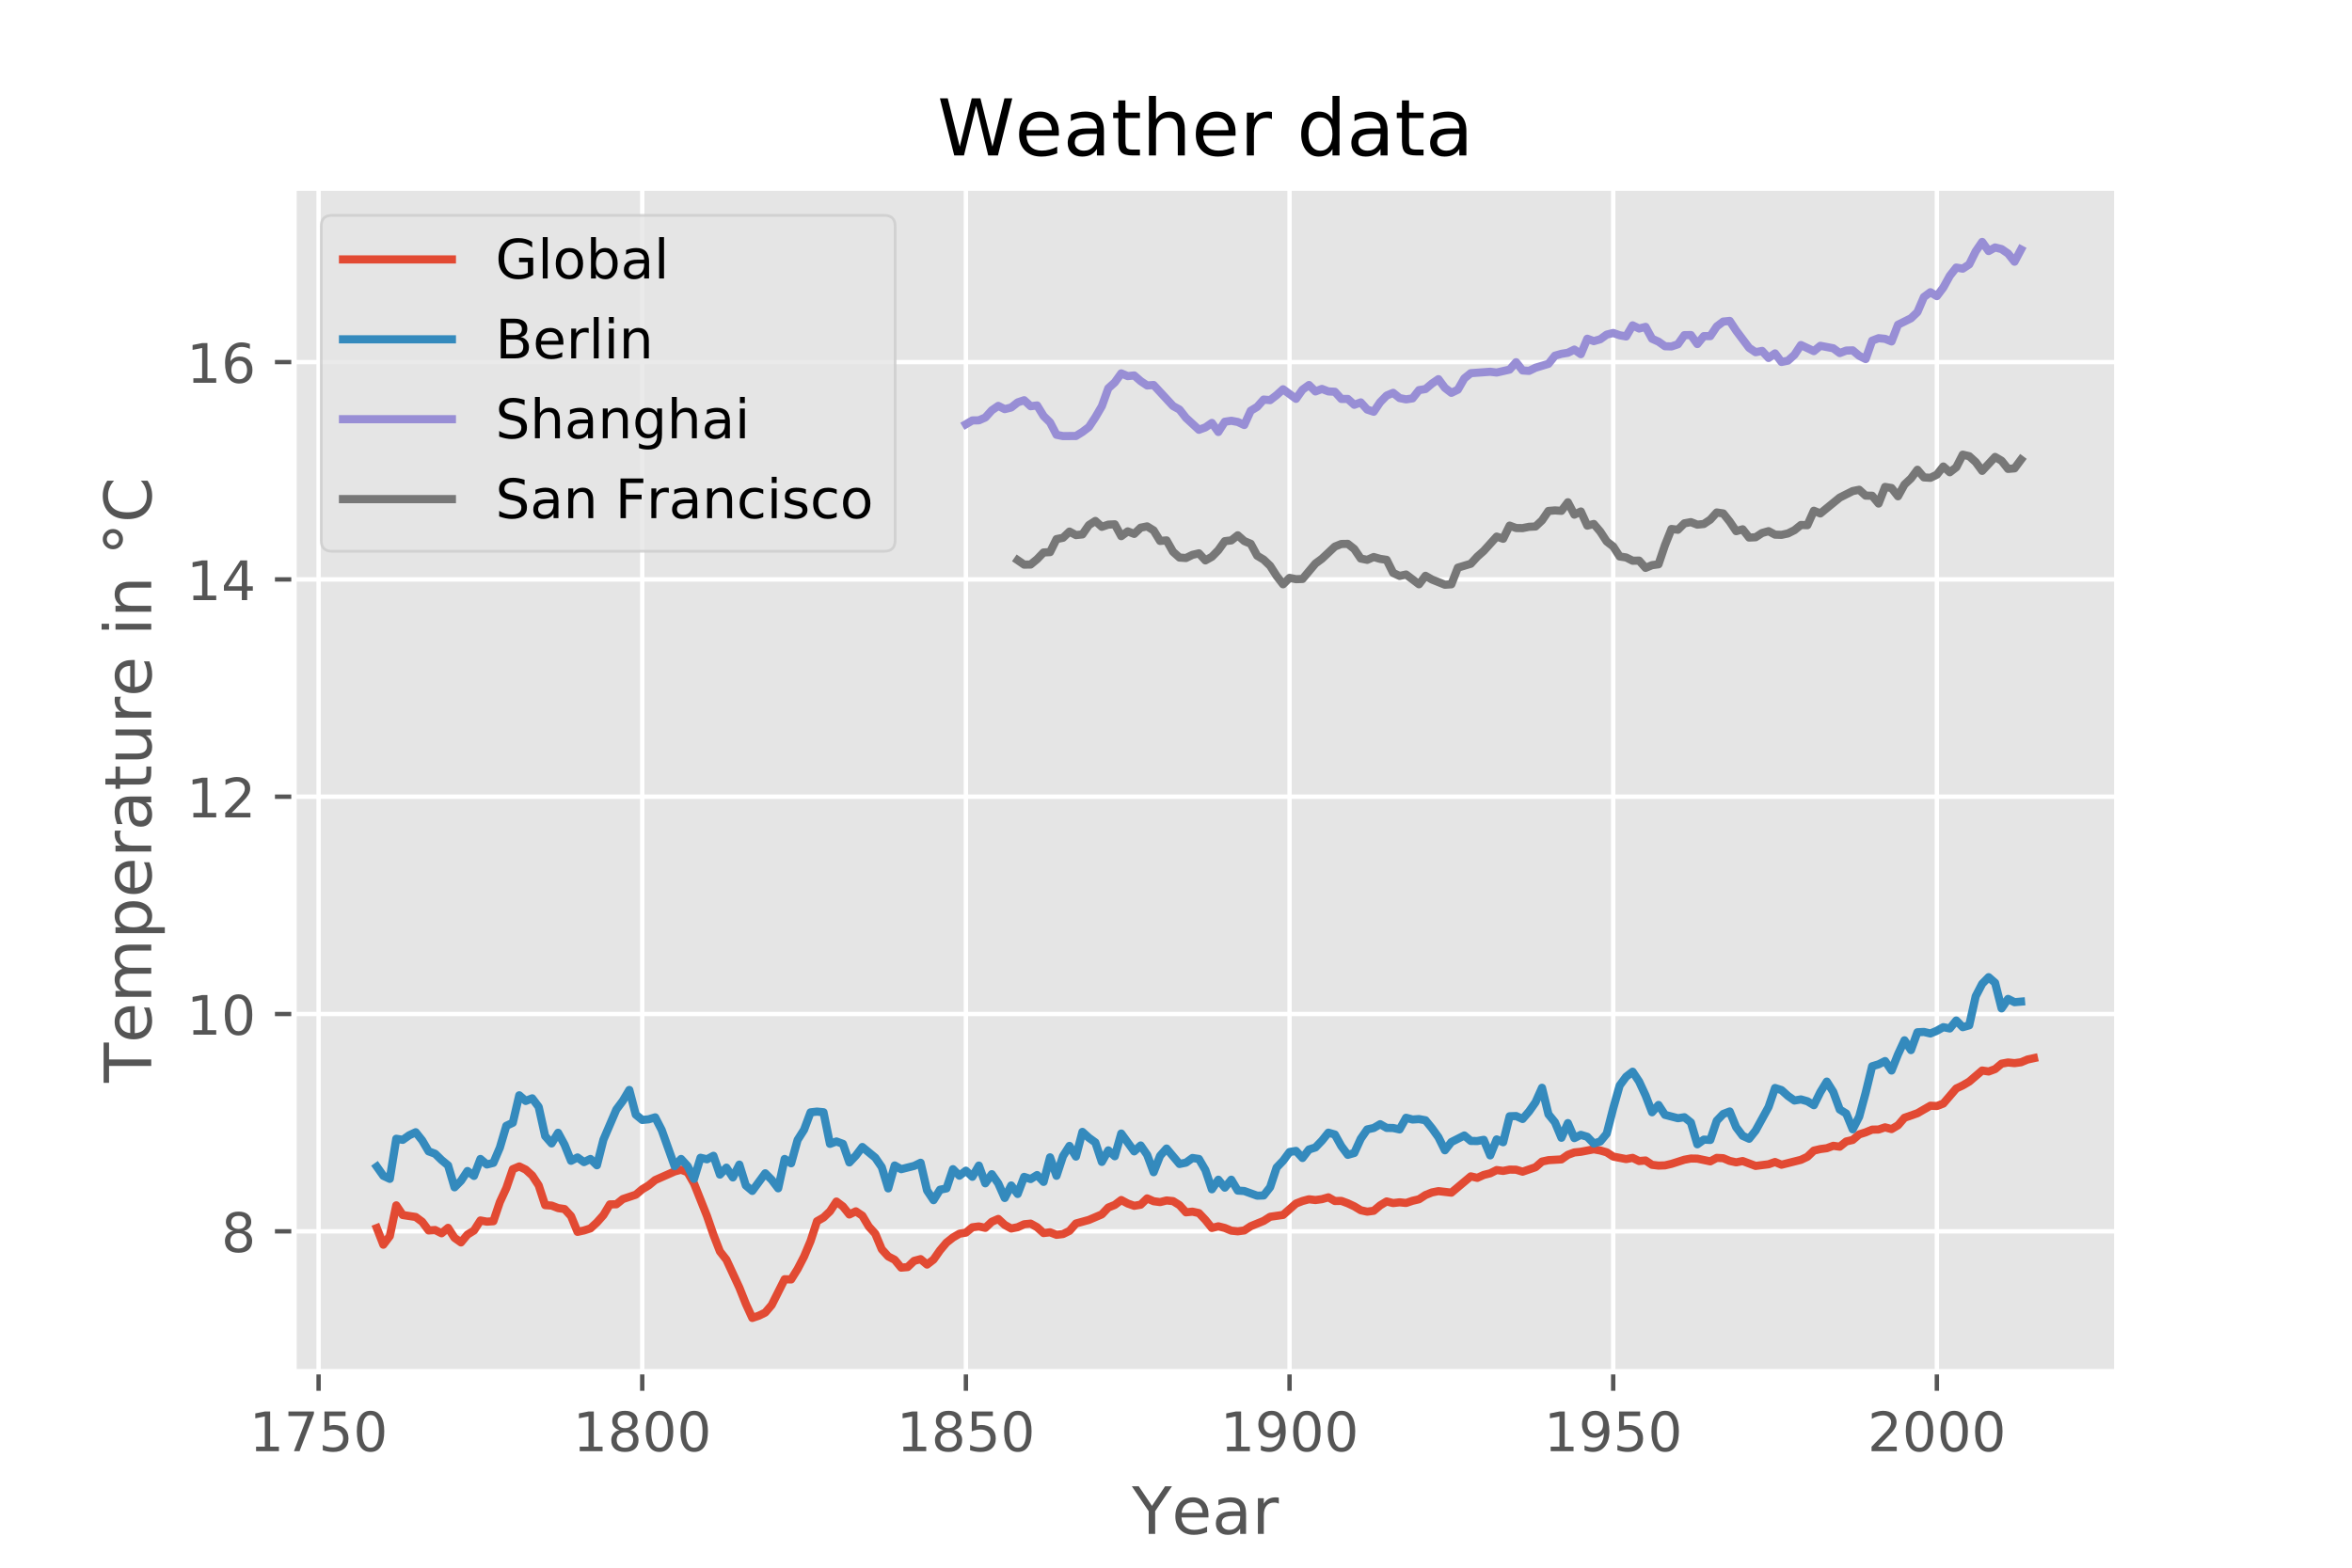 <?xml version="1.0" encoding="utf-8" standalone="no"?>
<!DOCTYPE svg PUBLIC "-//W3C//DTD SVG 1.1//EN"
  "http://www.w3.org/Graphics/SVG/1.1/DTD/svg11.dtd">
<!-- Created with matplotlib (http://matplotlib.org/) -->
<svg height="288pt" version="1.1" viewBox="0 0 432 288" width="432pt" xmlns="http://www.w3.org/2000/svg" xmlns:xlink="http://www.w3.org/1999/xlink">
 <defs>
  <style type="text/css">
*{stroke-linecap:butt;stroke-linejoin:round;}
  </style>
 </defs>
 <g id="figure_1">
  <g id="patch_1">
   <path d="M 0 288 
L 432 288 
L 432 0 
L 0 0 
z
" style="fill:#ffffff;"/>
  </g>
  <g id="axes_1">
   <g id="patch_2">
    <path d="M 54 252 
L 388.8 252 
L 388.8 34.56 
L 54 34.56 
z
" style="fill:#e5e5e5;"/>
   </g>
   <g id="matplotlib.axis_1">
    <g id="xtick_1">
     <g id="line2d_1">
      <path clip-path="url(#p5757c06866)" d="M 58.518 252 
L 58.518 34.56 
" style="fill:none;stroke:#ffffff;stroke-linecap:square;stroke-width:0.8;"/>
     </g>
     <g id="line2d_2">
      <defs>
       <path d="M 0 0 
L 0 3.5 
" id="ma40b3b756d" style="stroke:#555555;stroke-width:0.8;"/>
      </defs>
      <g>
       <use style="fill:#555555;stroke:#555555;stroke-width:0.8;" x="58.518" xlink:href="#ma40b3b756d" y="252"/>
      </g>
     </g>
     <g id="text_1">
      <!-- 1750 -->
      <defs>
       <path d="M 12.406 8.297 
L 28.516 8.297 
L 28.516 63.922 
L 10.984 60.406 
L 10.984 69.391 
L 28.422 72.906 
L 38.281 72.906 
L 38.281 8.297 
L 54.391 8.297 
L 54.391 0 
L 12.406 0 
z
" id="DejaVuSans-31"/>
       <path d="M 8.203 72.906 
L 55.078 72.906 
L 55.078 68.703 
L 28.609 0 
L 18.312 0 
L 43.219 64.594 
L 8.203 64.594 
z
" id="DejaVuSans-37"/>
       <path d="M 10.797 72.906 
L 49.516 72.906 
L 49.516 64.594 
L 19.828 64.594 
L 19.828 46.734 
Q 21.969 47.469 24.109 47.828 
Q 26.266 48.188 28.422 48.188 
Q 40.625 48.188 47.75 41.5 
Q 54.891 34.812 54.891 23.391 
Q 54.891 11.625 47.562 5.094 
Q 40.234 -1.422 26.906 -1.422 
Q 22.312 -1.422 17.547 -0.641 
Q 12.797 0.141 7.719 1.703 
L 7.719 11.625 
Q 12.109 9.234 16.797 8.062 
Q 21.484 6.891 26.703 6.891 
Q 35.156 6.891 40.078 11.328 
Q 45.016 15.766 45.016 23.391 
Q 45.016 31 40.078 35.438 
Q 35.156 39.891 26.703 39.891 
Q 22.75 39.891 18.812 39.016 
Q 14.891 38.141 10.797 36.281 
z
" id="DejaVuSans-35"/>
       <path d="M 31.781 66.406 
Q 24.172 66.406 20.328 58.906 
Q 16.5 51.422 16.5 36.375 
Q 16.5 21.391 20.328 13.891 
Q 24.172 6.391 31.781 6.391 
Q 39.453 6.391 43.281 13.891 
Q 47.125 21.391 47.125 36.375 
Q 47.125 51.422 43.281 58.906 
Q 39.453 66.406 31.781 66.406 
z
M 31.781 74.219 
Q 44.047 74.219 50.516 64.516 
Q 56.984 54.828 56.984 36.375 
Q 56.984 17.969 50.516 8.266 
Q 44.047 -1.422 31.781 -1.422 
Q 19.531 -1.422 13.062 8.266 
Q 6.594 17.969 6.594 36.375 
Q 6.594 54.828 13.062 64.516 
Q 19.531 74.219 31.781 74.219 
z
" id="DejaVuSans-30"/>
      </defs>
      <g style="fill:#555555;" transform="translate(45.793 266.598)scale(0.1 -0.1)">
       <use xlink:href="#DejaVuSans-31"/>
       <use x="63.623" xlink:href="#DejaVuSans-37"/>
       <use x="127.246" xlink:href="#DejaVuSans-35"/>
       <use x="190.869" xlink:href="#DejaVuSans-30"/>
      </g>
     </g>
    </g>
    <g id="xtick_2">
     <g id="line2d_3">
      <path clip-path="url(#p5757c06866)" d="M 117.964 252 
L 117.964 34.56 
" style="fill:none;stroke:#ffffff;stroke-linecap:square;stroke-width:0.8;"/>
     </g>
     <g id="line2d_4">
      <g>
       <use style="fill:#555555;stroke:#555555;stroke-width:0.8;" x="117.964" xlink:href="#ma40b3b756d" y="252"/>
      </g>
     </g>
     <g id="text_2">
      <!-- 1800 -->
      <defs>
       <path d="M 31.781 34.625 
Q 24.75 34.625 20.719 30.859 
Q 16.703 27.094 16.703 20.516 
Q 16.703 13.922 20.719 10.156 
Q 24.75 6.391 31.781 6.391 
Q 38.812 6.391 42.859 10.172 
Q 46.922 13.969 46.922 20.516 
Q 46.922 27.094 42.891 30.859 
Q 38.875 34.625 31.781 34.625 
z
M 21.922 38.812 
Q 15.578 40.375 12.031 44.719 
Q 8.5 49.078 8.5 55.328 
Q 8.5 64.062 14.719 69.141 
Q 20.953 74.219 31.781 74.219 
Q 42.672 74.219 48.875 69.141 
Q 55.078 64.062 55.078 55.328 
Q 55.078 49.078 51.531 44.719 
Q 48 40.375 41.703 38.812 
Q 48.828 37.156 52.797 32.312 
Q 56.781 27.484 56.781 20.516 
Q 56.781 9.906 50.312 4.234 
Q 43.844 -1.422 31.781 -1.422 
Q 19.734 -1.422 13.25 4.234 
Q 6.781 9.906 6.781 20.516 
Q 6.781 27.484 10.781 32.312 
Q 14.797 37.156 21.922 38.812 
z
M 18.312 54.391 
Q 18.312 48.734 21.844 45.562 
Q 25.391 42.391 31.781 42.391 
Q 38.141 42.391 41.719 45.562 
Q 45.312 48.734 45.312 54.391 
Q 45.312 60.062 41.719 63.234 
Q 38.141 66.406 31.781 66.406 
Q 25.391 66.406 21.844 63.234 
Q 18.312 60.062 18.312 54.391 
z
" id="DejaVuSans-38"/>
      </defs>
      <g style="fill:#555555;" transform="translate(105.239 266.598)scale(0.1 -0.1)">
       <use xlink:href="#DejaVuSans-31"/>
       <use x="63.623" xlink:href="#DejaVuSans-38"/>
       <use x="127.246" xlink:href="#DejaVuSans-30"/>
       <use x="190.869" xlink:href="#DejaVuSans-30"/>
      </g>
     </g>
    </g>
    <g id="xtick_3">
     <g id="line2d_5">
      <path clip-path="url(#p5757c06866)" d="M 177.41 252 
L 177.41 34.56 
" style="fill:none;stroke:#ffffff;stroke-linecap:square;stroke-width:0.8;"/>
     </g>
     <g id="line2d_6">
      <g>
       <use style="fill:#555555;stroke:#555555;stroke-width:0.8;" x="177.41" xlink:href="#ma40b3b756d" y="252"/>
      </g>
     </g>
     <g id="text_3">
      <!-- 1850 -->
      <g style="fill:#555555;" transform="translate(164.685 266.598)scale(0.1 -0.1)">
       <use xlink:href="#DejaVuSans-31"/>
       <use x="63.623" xlink:href="#DejaVuSans-38"/>
       <use x="127.246" xlink:href="#DejaVuSans-35"/>
       <use x="190.869" xlink:href="#DejaVuSans-30"/>
      </g>
     </g>
    </g>
    <g id="xtick_4">
     <g id="line2d_7">
      <path clip-path="url(#p5757c06866)" d="M 236.856 252 
L 236.856 34.56 
" style="fill:none;stroke:#ffffff;stroke-linecap:square;stroke-width:0.8;"/>
     </g>
     <g id="line2d_8">
      <g>
       <use style="fill:#555555;stroke:#555555;stroke-width:0.8;" x="236.856" xlink:href="#ma40b3b756d" y="252"/>
      </g>
     </g>
     <g id="text_4">
      <!-- 1900 -->
      <defs>
       <path d="M 10.984 1.516 
L 10.984 10.5 
Q 14.703 8.734 18.5 7.812 
Q 22.312 6.891 25.984 6.891 
Q 35.75 6.891 40.891 13.453 
Q 46.047 20.016 46.781 33.406 
Q 43.953 29.203 39.594 26.953 
Q 35.25 24.703 29.984 24.703 
Q 19.047 24.703 12.672 31.312 
Q 6.297 37.938 6.297 49.422 
Q 6.297 60.641 12.938 67.422 
Q 19.578 74.219 30.609 74.219 
Q 43.266 74.219 49.922 64.516 
Q 56.594 54.828 56.594 36.375 
Q 56.594 19.141 48.406 8.859 
Q 40.234 -1.422 26.422 -1.422 
Q 22.703 -1.422 18.891 -0.688 
Q 15.094 0.047 10.984 1.516 
z
M 30.609 32.422 
Q 37.25 32.422 41.125 36.953 
Q 45.016 41.5 45.016 49.422 
Q 45.016 57.281 41.125 61.844 
Q 37.25 66.406 30.609 66.406 
Q 23.969 66.406 20.094 61.844 
Q 16.219 57.281 16.219 49.422 
Q 16.219 41.5 20.094 36.953 
Q 23.969 32.422 30.609 32.422 
z
" id="DejaVuSans-39"/>
      </defs>
      <g style="fill:#555555;" transform="translate(224.131 266.598)scale(0.1 -0.1)">
       <use xlink:href="#DejaVuSans-31"/>
       <use x="63.623" xlink:href="#DejaVuSans-39"/>
       <use x="127.246" xlink:href="#DejaVuSans-30"/>
       <use x="190.869" xlink:href="#DejaVuSans-30"/>
      </g>
     </g>
    </g>
    <g id="xtick_5">
     <g id="line2d_9">
      <path clip-path="url(#p5757c06866)" d="M 296.302 252 
L 296.302 34.56 
" style="fill:none;stroke:#ffffff;stroke-linecap:square;stroke-width:0.8;"/>
     </g>
     <g id="line2d_10">
      <g>
       <use style="fill:#555555;stroke:#555555;stroke-width:0.8;" x="296.302" xlink:href="#ma40b3b756d" y="252"/>
      </g>
     </g>
     <g id="text_5">
      <!-- 1950 -->
      <g style="fill:#555555;" transform="translate(283.577 266.598)scale(0.1 -0.1)">
       <use xlink:href="#DejaVuSans-31"/>
       <use x="63.623" xlink:href="#DejaVuSans-39"/>
       <use x="127.246" xlink:href="#DejaVuSans-35"/>
       <use x="190.869" xlink:href="#DejaVuSans-30"/>
      </g>
     </g>
    </g>
    <g id="xtick_6">
     <g id="line2d_11">
      <path clip-path="url(#p5757c06866)" d="M 355.748 252 
L 355.748 34.56 
" style="fill:none;stroke:#ffffff;stroke-linecap:square;stroke-width:0.8;"/>
     </g>
     <g id="line2d_12">
      <g>
       <use style="fill:#555555;stroke:#555555;stroke-width:0.8;" x="355.748" xlink:href="#ma40b3b756d" y="252"/>
      </g>
     </g>
     <g id="text_6">
      <!-- 2000 -->
      <defs>
       <path d="M 19.188 8.297 
L 53.609 8.297 
L 53.609 0 
L 7.328 0 
L 7.328 8.297 
Q 12.938 14.109 22.625 23.891 
Q 32.328 33.688 34.812 36.531 
Q 39.547 41.844 41.422 45.531 
Q 43.312 49.219 43.312 52.781 
Q 43.312 58.594 39.234 62.25 
Q 35.156 65.922 28.609 65.922 
Q 23.969 65.922 18.812 64.312 
Q 13.672 62.703 7.812 59.422 
L 7.812 69.391 
Q 13.766 71.781 18.938 73 
Q 24.125 74.219 28.422 74.219 
Q 39.75 74.219 46.484 68.547 
Q 53.219 62.891 53.219 53.422 
Q 53.219 48.922 51.531 44.891 
Q 49.859 40.875 45.406 35.406 
Q 44.188 33.984 37.641 27.219 
Q 31.109 20.453 19.188 8.297 
z
" id="DejaVuSans-32"/>
      </defs>
      <g style="fill:#555555;" transform="translate(343.023 266.598)scale(0.1 -0.1)">
       <use xlink:href="#DejaVuSans-32"/>
       <use x="63.623" xlink:href="#DejaVuSans-30"/>
       <use x="127.246" xlink:href="#DejaVuSans-30"/>
       <use x="190.869" xlink:href="#DejaVuSans-30"/>
      </g>
     </g>
    </g>
    <g id="text_7">
     <!-- Year -->
     <defs>
      <path d="M -0.203 72.906 
L 10.406 72.906 
L 30.609 42.922 
L 50.688 72.906 
L 61.281 72.906 
L 35.5 34.719 
L 35.5 0 
L 25.594 0 
L 25.594 34.719 
z
" id="DejaVuSans-59"/>
      <path d="M 56.203 29.594 
L 56.203 25.203 
L 14.891 25.203 
Q 15.484 15.922 20.484 11.062 
Q 25.484 6.203 34.422 6.203 
Q 39.594 6.203 44.453 7.469 
Q 49.312 8.734 54.109 11.281 
L 54.109 2.781 
Q 49.266 0.734 44.188 -0.344 
Q 39.109 -1.422 33.891 -1.422 
Q 20.797 -1.422 13.156 6.188 
Q 5.516 13.812 5.516 26.812 
Q 5.516 40.234 12.766 48.109 
Q 20.016 56 32.328 56 
Q 43.359 56 49.781 48.891 
Q 56.203 41.797 56.203 29.594 
z
M 47.219 32.234 
Q 47.125 39.594 43.094 43.984 
Q 39.062 48.391 32.422 48.391 
Q 24.906 48.391 20.391 44.141 
Q 15.875 39.891 15.188 32.172 
z
" id="DejaVuSans-65"/>
      <path d="M 34.281 27.484 
Q 23.391 27.484 19.188 25 
Q 14.984 22.516 14.984 16.5 
Q 14.984 11.719 18.141 8.906 
Q 21.297 6.109 26.703 6.109 
Q 34.188 6.109 38.703 11.406 
Q 43.219 16.703 43.219 25.484 
L 43.219 27.484 
z
M 52.203 31.203 
L 52.203 0 
L 43.219 0 
L 43.219 8.297 
Q 40.141 3.328 35.547 0.953 
Q 30.953 -1.422 24.312 -1.422 
Q 15.922 -1.422 10.953 3.297 
Q 6 8.016 6 15.922 
Q 6 25.141 12.172 29.828 
Q 18.359 34.516 30.609 34.516 
L 43.219 34.516 
L 43.219 35.406 
Q 43.219 41.609 39.141 45 
Q 35.062 48.391 27.688 48.391 
Q 23 48.391 18.547 47.266 
Q 14.109 46.141 10.016 43.891 
L 10.016 52.203 
Q 14.938 54.109 19.578 55.047 
Q 24.219 56 28.609 56 
Q 40.484 56 46.344 49.844 
Q 52.203 43.703 52.203 31.203 
z
" id="DejaVuSans-61"/>
      <path d="M 41.109 46.297 
Q 39.594 47.172 37.812 47.578 
Q 36.031 48 33.891 48 
Q 26.266 48 22.188 43.047 
Q 18.109 38.094 18.109 28.812 
L 18.109 0 
L 9.078 0 
L 9.078 54.688 
L 18.109 54.688 
L 18.109 46.188 
Q 20.953 51.172 25.484 53.578 
Q 30.031 56 36.531 56 
Q 37.453 56 38.578 55.875 
Q 39.703 55.766 41.062 55.516 
z
" id="DejaVuSans-72"/>
     </defs>
     <g style="fill:#555555;" transform="translate(207.912 281.796)scale(0.12 -0.12)">
      <use xlink:href="#DejaVuSans-59"/>
      <use x="60.881" xlink:href="#DejaVuSans-65"/>
      <use x="122.404" xlink:href="#DejaVuSans-61"/>
      <use x="183.684" xlink:href="#DejaVuSans-72"/>
     </g>
    </g>
   </g>
   <g id="matplotlib.axis_2">
    <g id="ytick_1">
     <g id="line2d_13">
      <path clip-path="url(#p5757c06866)" d="M 54 226.208 
L 388.8 226.208 
" style="fill:none;stroke:#ffffff;stroke-linecap:square;stroke-width:0.8;"/>
     </g>
     <g id="line2d_14">
      <defs>
       <path d="M 0 0 
L -3.5 0 
" id="mcef9316b99" style="stroke:#555555;stroke-width:0.8;"/>
      </defs>
      <g>
       <use style="fill:#555555;stroke:#555555;stroke-width:0.8;" x="54" xlink:href="#mcef9316b99" y="226.208"/>
      </g>
     </g>
     <g id="text_8">
      <!-- 8 -->
      <g style="fill:#555555;" transform="translate(40.638 230.007)scale(0.1 -0.1)">
       <use xlink:href="#DejaVuSans-38"/>
      </g>
     </g>
    </g>
    <g id="ytick_2">
     <g id="line2d_15">
      <path clip-path="url(#p5757c06866)" d="M 54 186.286 
L 388.8 186.286 
" style="fill:none;stroke:#ffffff;stroke-linecap:square;stroke-width:0.8;"/>
     </g>
     <g id="line2d_16">
      <g>
       <use style="fill:#555555;stroke:#555555;stroke-width:0.8;" x="54" xlink:href="#mcef9316b99" y="186.286"/>
      </g>
     </g>
     <g id="text_9">
      <!-- 10 -->
      <g style="fill:#555555;" transform="translate(34.275 190.085)scale(0.1 -0.1)">
       <use xlink:href="#DejaVuSans-31"/>
       <use x="63.623" xlink:href="#DejaVuSans-30"/>
      </g>
     </g>
    </g>
    <g id="ytick_3">
     <g id="line2d_17">
      <path clip-path="url(#p5757c06866)" d="M 54 146.364 
L 388.8 146.364 
" style="fill:none;stroke:#ffffff;stroke-linecap:square;stroke-width:0.8;"/>
     </g>
     <g id="line2d_18">
      <g>
       <use style="fill:#555555;stroke:#555555;stroke-width:0.8;" x="54" xlink:href="#mcef9316b99" y="146.364"/>
      </g>
     </g>
     <g id="text_10">
      <!-- 12 -->
      <g style="fill:#555555;" transform="translate(34.275 150.163)scale(0.1 -0.1)">
       <use xlink:href="#DejaVuSans-31"/>
       <use x="63.623" xlink:href="#DejaVuSans-32"/>
      </g>
     </g>
    </g>
    <g id="ytick_4">
     <g id="line2d_19">
      <path clip-path="url(#p5757c06866)" d="M 54 106.442 
L 388.8 106.442 
" style="fill:none;stroke:#ffffff;stroke-linecap:square;stroke-width:0.8;"/>
     </g>
     <g id="line2d_20">
      <g>
       <use style="fill:#555555;stroke:#555555;stroke-width:0.8;" x="54" xlink:href="#mcef9316b99" y="106.442"/>
      </g>
     </g>
     <g id="text_11">
      <!-- 14 -->
      <defs>
       <path d="M 37.797 64.312 
L 12.891 25.391 
L 37.797 25.391 
z
M 35.203 72.906 
L 47.609 72.906 
L 47.609 25.391 
L 58.016 25.391 
L 58.016 17.188 
L 47.609 17.188 
L 47.609 0 
L 37.797 0 
L 37.797 17.188 
L 4.891 17.188 
L 4.891 26.703 
z
" id="DejaVuSans-34"/>
      </defs>
      <g style="fill:#555555;" transform="translate(34.275 110.241)scale(0.1 -0.1)">
       <use xlink:href="#DejaVuSans-31"/>
       <use x="63.623" xlink:href="#DejaVuSans-34"/>
      </g>
     </g>
    </g>
    <g id="ytick_5">
     <g id="line2d_21">
      <path clip-path="url(#p5757c06866)" d="M 54 66.52 
L 388.8 66.52 
" style="fill:none;stroke:#ffffff;stroke-linecap:square;stroke-width:0.8;"/>
     </g>
     <g id="line2d_22">
      <g>
       <use style="fill:#555555;stroke:#555555;stroke-width:0.8;" x="54" xlink:href="#mcef9316b99" y="66.52"/>
      </g>
     </g>
     <g id="text_12">
      <!-- 16 -->
      <defs>
       <path d="M 33.016 40.375 
Q 26.375 40.375 22.484 35.828 
Q 18.609 31.297 18.609 23.391 
Q 18.609 15.531 22.484 10.953 
Q 26.375 6.391 33.016 6.391 
Q 39.656 6.391 43.531 10.953 
Q 47.406 15.531 47.406 23.391 
Q 47.406 31.297 43.531 35.828 
Q 39.656 40.375 33.016 40.375 
z
M 52.594 71.297 
L 52.594 62.312 
Q 48.875 64.062 45.094 64.984 
Q 41.312 65.922 37.594 65.922 
Q 27.828 65.922 22.672 59.328 
Q 17.531 52.734 16.797 39.406 
Q 19.672 43.656 24.016 45.922 
Q 28.375 48.188 33.594 48.188 
Q 44.578 48.188 50.953 41.516 
Q 57.328 34.859 57.328 23.391 
Q 57.328 12.156 50.688 5.359 
Q 44.047 -1.422 33.016 -1.422 
Q 20.359 -1.422 13.672 8.266 
Q 6.984 17.969 6.984 36.375 
Q 6.984 53.656 15.188 63.938 
Q 23.391 74.219 37.203 74.219 
Q 40.922 74.219 44.703 73.484 
Q 48.484 72.75 52.594 71.297 
z
" id="DejaVuSans-36"/>
      </defs>
      <g style="fill:#555555;" transform="translate(34.275 70.32)scale(0.1 -0.1)">
       <use xlink:href="#DejaVuSans-31"/>
       <use x="63.623" xlink:href="#DejaVuSans-36"/>
      </g>
     </g>
    </g>
    <g id="text_13">
     <!-- Temperature in °C -->
     <defs>
      <path d="M -0.297 72.906 
L 61.375 72.906 
L 61.375 64.594 
L 35.5 64.594 
L 35.5 0 
L 25.594 0 
L 25.594 64.594 
L -0.297 64.594 
z
" id="DejaVuSans-54"/>
      <path d="M 52 44.188 
Q 55.375 50.25 60.062 53.125 
Q 64.75 56 71.094 56 
Q 79.641 56 84.281 50.016 
Q 88.922 44.047 88.922 33.016 
L 88.922 0 
L 79.891 0 
L 79.891 32.719 
Q 79.891 40.578 77.094 44.375 
Q 74.312 48.188 68.609 48.188 
Q 61.625 48.188 57.562 43.547 
Q 53.516 38.922 53.516 30.906 
L 53.516 0 
L 44.484 0 
L 44.484 32.719 
Q 44.484 40.625 41.703 44.406 
Q 38.922 48.188 33.109 48.188 
Q 26.219 48.188 22.156 43.531 
Q 18.109 38.875 18.109 30.906 
L 18.109 0 
L 9.078 0 
L 9.078 54.688 
L 18.109 54.688 
L 18.109 46.188 
Q 21.188 51.219 25.484 53.609 
Q 29.781 56 35.688 56 
Q 41.656 56 45.828 52.969 
Q 50 49.953 52 44.188 
z
" id="DejaVuSans-6d"/>
      <path d="M 18.109 8.203 
L 18.109 -20.797 
L 9.078 -20.797 
L 9.078 54.688 
L 18.109 54.688 
L 18.109 46.391 
Q 20.953 51.266 25.266 53.625 
Q 29.594 56 35.594 56 
Q 45.562 56 51.781 48.094 
Q 58.016 40.188 58.016 27.297 
Q 58.016 14.406 51.781 6.484 
Q 45.562 -1.422 35.594 -1.422 
Q 29.594 -1.422 25.266 0.953 
Q 20.953 3.328 18.109 8.203 
z
M 48.688 27.297 
Q 48.688 37.203 44.609 42.844 
Q 40.531 48.484 33.406 48.484 
Q 26.266 48.484 22.188 42.844 
Q 18.109 37.203 18.109 27.297 
Q 18.109 17.391 22.188 11.75 
Q 26.266 6.109 33.406 6.109 
Q 40.531 6.109 44.609 11.75 
Q 48.688 17.391 48.688 27.297 
z
" id="DejaVuSans-70"/>
      <path d="M 18.312 70.219 
L 18.312 54.688 
L 36.812 54.688 
L 36.812 47.703 
L 18.312 47.703 
L 18.312 18.016 
Q 18.312 11.328 20.141 9.422 
Q 21.969 7.516 27.594 7.516 
L 36.812 7.516 
L 36.812 0 
L 27.594 0 
Q 17.188 0 13.234 3.875 
Q 9.281 7.766 9.281 18.016 
L 9.281 47.703 
L 2.688 47.703 
L 2.688 54.688 
L 9.281 54.688 
L 9.281 70.219 
z
" id="DejaVuSans-74"/>
      <path d="M 8.5 21.578 
L 8.5 54.688 
L 17.484 54.688 
L 17.484 21.922 
Q 17.484 14.156 20.5 10.266 
Q 23.531 6.391 29.594 6.391 
Q 36.859 6.391 41.078 11.031 
Q 45.312 15.672 45.312 23.688 
L 45.312 54.688 
L 54.297 54.688 
L 54.297 0 
L 45.312 0 
L 45.312 8.406 
Q 42.047 3.422 37.719 1 
Q 33.406 -1.422 27.688 -1.422 
Q 18.266 -1.422 13.375 4.438 
Q 8.5 10.297 8.5 21.578 
z
M 31.109 56 
z
" id="DejaVuSans-75"/>
      <path id="DejaVuSans-20"/>
      <path d="M 9.422 54.688 
L 18.406 54.688 
L 18.406 0 
L 9.422 0 
z
M 9.422 75.984 
L 18.406 75.984 
L 18.406 64.594 
L 9.422 64.594 
z
" id="DejaVuSans-69"/>
      <path d="M 54.891 33.016 
L 54.891 0 
L 45.906 0 
L 45.906 32.719 
Q 45.906 40.484 42.875 44.328 
Q 39.844 48.188 33.797 48.188 
Q 26.516 48.188 22.312 43.547 
Q 18.109 38.922 18.109 30.906 
L 18.109 0 
L 9.078 0 
L 9.078 54.688 
L 18.109 54.688 
L 18.109 46.188 
Q 21.344 51.125 25.703 53.562 
Q 30.078 56 35.797 56 
Q 45.219 56 50.047 50.172 
Q 54.891 44.344 54.891 33.016 
z
" id="DejaVuSans-6e"/>
      <path d="M 25 67.922 
Q 21.094 67.922 18.406 65.203 
Q 15.719 62.5 15.719 58.594 
Q 15.719 54.734 18.406 52.078 
Q 21.094 49.422 25 49.422 
Q 28.906 49.422 31.594 52.078 
Q 34.281 54.734 34.281 58.594 
Q 34.281 62.453 31.562 65.188 
Q 28.859 67.922 25 67.922 
z
M 25 74.219 
Q 28.125 74.219 31 73.016 
Q 33.891 71.828 35.984 69.578 
Q 38.234 67.391 39.359 64.594 
Q 40.484 61.812 40.484 58.594 
Q 40.484 52.156 35.969 47.688 
Q 31.453 43.219 24.906 43.219 
Q 18.312 43.219 13.906 47.609 
Q 9.516 52 9.516 58.594 
Q 9.516 65.141 14 69.672 
Q 18.5 74.219 25 74.219 
z
" id="DejaVuSans-b0"/>
      <path d="M 64.406 67.281 
L 64.406 56.891 
Q 59.422 61.531 53.781 63.812 
Q 48.141 66.109 41.797 66.109 
Q 29.297 66.109 22.656 58.469 
Q 16.016 50.828 16.016 36.375 
Q 16.016 21.969 22.656 14.328 
Q 29.297 6.688 41.797 6.688 
Q 48.141 6.688 53.781 8.984 
Q 59.422 11.281 64.406 15.922 
L 64.406 5.609 
Q 59.234 2.094 53.438 0.328 
Q 47.656 -1.422 41.219 -1.422 
Q 24.656 -1.422 15.125 8.703 
Q 5.609 18.844 5.609 36.375 
Q 5.609 53.953 15.125 64.078 
Q 24.656 74.219 41.219 74.219 
Q 47.75 74.219 53.531 72.484 
Q 59.328 70.75 64.406 67.281 
z
" id="DejaVuSans-43"/>
     </defs>
     <g style="fill:#555555;" transform="translate(27.779 198.893)rotate(-90)scale(0.12 -0.12)">
      <use xlink:href="#DejaVuSans-54"/>
      <use x="60.818" xlink:href="#DejaVuSans-65"/>
      <use x="122.342" xlink:href="#DejaVuSans-6d"/>
      <use x="219.754" xlink:href="#DejaVuSans-70"/>
      <use x="283.23" xlink:href="#DejaVuSans-65"/>
      <use x="344.754" xlink:href="#DejaVuSans-72"/>
      <use x="385.867" xlink:href="#DejaVuSans-61"/>
      <use x="447.146" xlink:href="#DejaVuSans-74"/>
      <use x="486.355" xlink:href="#DejaVuSans-75"/>
      <use x="549.734" xlink:href="#DejaVuSans-72"/>
      <use x="590.816" xlink:href="#DejaVuSans-65"/>
      <use x="652.34" xlink:href="#DejaVuSans-20"/>
      <use x="684.127" xlink:href="#DejaVuSans-69"/>
      <use x="711.91" xlink:href="#DejaVuSans-6e"/>
      <use x="775.289" xlink:href="#DejaVuSans-20"/>
      <use x="807.076" xlink:href="#DejaVuSans-b0"/>
      <use x="857.076" xlink:href="#DejaVuSans-43"/>
     </g>
    </g>
   </g>
   <g id="line2d_23">
    <path clip-path="url(#p5757c06866)" d="M 69.218 225.609 
L 70.407 228.663 
L 71.596 227.086 
L 72.785 221.437 
L 73.974 223.213 
L 76.352 223.573 
L 77.541 224.451 
L 78.73 226.048 
L 79.918 225.968 
L 81.107 226.567 
L 82.296 225.569 
L 83.485 227.405 
L 84.674 228.244 
L 85.863 226.806 
L 87.052 226.068 
L 88.241 224.211 
L 89.43 224.431 
L 90.619 224.351 
L 91.808 220.838 
L 92.997 218.263 
L 94.186 214.79 
L 95.374 214.291 
L 96.563 214.87 
L 97.752 215.948 
L 98.941 217.764 
L 100.13 221.397 
L 101.319 221.477 
L 102.508 221.936 
L 103.697 222.116 
L 104.886 223.413 
L 106.075 226.307 
L 107.264 226.048 
L 108.453 225.669 
L 109.641 224.571 
L 110.83 223.233 
L 112.019 221.257 
L 113.208 221.237 
L 114.397 220.279 
L 116.775 219.481 
L 117.964 218.483 
L 119.153 217.764 
L 120.342 216.786 
L 123.909 215.209 
L 125.097 214.89 
L 126.286 215.349 
L 127.475 217.425 
L 129.853 223.393 
L 131.042 226.846 
L 132.231 229.9 
L 133.42 231.417 
L 135.798 236.547 
L 136.987 239.521 
L 138.176 242.116 
L 139.364 241.717 
L 140.553 241.138 
L 141.742 239.741 
L 144.12 235.01 
L 145.309 235.05 
L 146.498 233.134 
L 147.687 230.838 
L 148.876 228.004 
L 150.065 224.351 
L 151.254 223.672 
L 152.443 222.535 
L 153.632 220.738 
L 154.82 221.636 
L 156.009 223.114 
L 157.198 222.535 
L 158.387 223.333 
L 159.576 225.329 
L 160.765 226.647 
L 161.954 229.501 
L 163.143 230.818 
L 164.332 231.437 
L 165.521 232.874 
L 166.71 232.775 
L 167.899 231.637 
L 169.088 231.318 
L 170.276 232.316 
L 171.465 231.397 
L 172.654 229.701 
L 173.843 228.283 
L 175.032 227.345 
L 176.221 226.647 
L 177.41 226.447 
L 178.599 225.469 
L 179.788 225.309 
L 180.977 225.569 
L 182.166 224.451 
L 183.355 223.932 
L 184.543 225.03 
L 185.732 225.689 
L 186.921 225.449 
L 188.11 224.91 
L 189.299 224.79 
L 190.488 225.449 
L 191.677 226.527 
L 192.866 226.387 
L 194.055 226.846 
L 195.244 226.707 
L 196.433 226.128 
L 197.622 224.77 
L 199.999 224.112 
L 202.377 223.094 
L 203.566 221.836 
L 204.755 221.357 
L 205.944 220.459 
L 207.133 221.098 
L 208.322 221.517 
L 209.511 221.317 
L 210.7 220.159 
L 211.889 220.678 
L 213.078 220.838 
L 214.266 220.539 
L 215.455 220.658 
L 216.644 221.397 
L 217.833 222.714 
L 219.022 222.595 
L 220.211 222.854 
L 221.4 224.112 
L 222.589 225.589 
L 223.778 225.289 
L 224.967 225.589 
L 226.156 226.088 
L 227.345 226.208 
L 228.534 226.048 
L 229.722 225.269 
L 232.1 224.291 
L 233.289 223.533 
L 235.667 223.193 
L 238.045 221.098 
L 239.234 220.638 
L 240.423 220.319 
L 241.612 220.459 
L 242.801 220.299 
L 243.989 219.96 
L 245.178 220.638 
L 246.367 220.618 
L 247.556 221.058 
L 248.745 221.617 
L 249.934 222.335 
L 251.123 222.595 
L 252.312 222.435 
L 253.501 221.437 
L 254.69 220.718 
L 255.879 221.018 
L 257.068 220.878 
L 258.257 220.998 
L 259.445 220.599 
L 260.634 220.319 
L 261.823 219.541 
L 263.012 219.062 
L 264.201 218.822 
L 266.579 219.101 
L 270.146 216.107 
L 271.335 216.387 
L 272.524 215.848 
L 273.712 215.548 
L 274.901 214.95 
L 276.09 215.109 
L 277.279 214.87 
L 278.468 214.89 
L 279.657 215.249 
L 282.035 214.431 
L 283.224 213.393 
L 284.413 213.133 
L 286.791 212.993 
L 287.98 212.155 
L 289.168 211.716 
L 290.357 211.596 
L 292.735 211.137 
L 293.924 211.357 
L 295.113 211.696 
L 296.302 212.474 
L 298.68 212.934 
L 299.869 212.714 
L 301.058 213.293 
L 302.247 213.193 
L 303.436 213.991 
L 304.624 214.131 
L 305.813 214.091 
L 307.002 213.812 
L 309.38 213.053 
L 310.569 212.834 
L 311.758 212.854 
L 314.136 213.353 
L 315.325 212.714 
L 316.514 212.774 
L 317.703 213.273 
L 318.891 213.532 
L 320.08 213.293 
L 322.458 214.191 
L 324.836 213.892 
L 326.025 213.472 
L 327.214 213.972 
L 330.781 213.073 
L 331.97 212.514 
L 333.159 211.377 
L 334.347 211.097 
L 335.536 210.937 
L 336.725 210.498 
L 337.914 210.658 
L 339.103 209.7 
L 340.292 209.42 
L 341.481 208.402 
L 342.67 208.023 
L 343.859 207.524 
L 345.048 207.504 
L 346.237 207.105 
L 347.426 207.424 
L 348.614 206.726 
L 349.803 205.348 
L 352.181 204.51 
L 354.559 203.133 
L 355.748 203.193 
L 356.937 202.734 
L 359.315 199.959 
L 360.504 199.4 
L 361.693 198.701 
L 364.07 196.665 
L 365.259 196.845 
L 366.448 196.406 
L 367.637 195.408 
L 368.826 195.188 
L 370.015 195.308 
L 371.204 195.148 
L 372.393 194.649 
L 373.582 194.39 
L 373.582 194.39 
" style="fill:none;stroke:#e24a33;stroke-linecap:square;stroke-width:1.5;"/>
   </g>
   <g id="line2d_24">
    <path clip-path="url(#p5757c06866)" d="M 69.218 214.331 
L 70.407 216.008 
L 71.596 216.566 
L 72.785 209.201 
L 73.974 209.4 
L 75.163 208.562 
L 76.352 208.003 
L 77.541 209.5 
L 78.73 211.516 
L 79.918 211.955 
L 81.107 213.113 
L 82.296 214.091 
L 83.485 218.123 
L 84.674 216.926 
L 85.863 215.129 
L 87.052 216.027 
L 88.241 212.914 
L 89.43 213.932 
L 90.619 213.632 
L 91.808 210.838 
L 92.997 206.826 
L 94.186 206.267 
L 95.374 201.216 
L 96.563 202.254 
L 97.752 201.775 
L 98.941 203.352 
L 100.13 208.702 
L 101.319 210.059 
L 102.508 208.103 
L 103.697 210.299 
L 104.886 213.253 
L 106.075 212.634 
L 107.264 213.492 
L 108.453 212.914 
L 109.641 214.071 
L 110.83 209.38 
L 113.208 203.831 
L 114.397 202.234 
L 115.586 200.238 
L 116.775 204.77 
L 117.964 205.748 
L 119.153 205.628 
L 120.342 205.269 
L 121.531 207.584 
L 123.909 214.231 
L 125.097 212.914 
L 126.286 214.211 
L 127.475 216.566 
L 128.664 212.694 
L 129.853 212.973 
L 131.042 212.335 
L 132.231 215.788 
L 133.42 214.51 
L 134.609 216.307 
L 135.798 213.952 
L 136.987 217.784 
L 138.176 218.782 
L 140.553 215.548 
L 141.742 216.746 
L 142.931 218.303 
L 144.12 212.914 
L 145.309 213.712 
L 146.498 209.42 
L 147.687 207.544 
L 148.876 204.35 
L 150.065 204.211 
L 151.254 204.33 
L 152.443 210.139 
L 153.632 209.7 
L 154.82 210.139 
L 156.009 213.552 
L 157.198 212.295 
L 158.387 210.718 
L 160.765 212.674 
L 161.954 214.411 
L 163.143 218.323 
L 164.332 214.111 
L 165.521 214.79 
L 167.899 214.191 
L 169.088 213.612 
L 170.276 218.702 
L 171.465 220.479 
L 172.654 218.563 
L 173.843 218.323 
L 175.032 214.79 
L 176.221 215.988 
L 177.41 215.069 
L 178.599 216.187 
L 179.788 214.131 
L 180.977 217.385 
L 182.166 215.708 
L 183.355 217.405 
L 184.543 220.08 
L 185.732 217.784 
L 186.921 219.341 
L 188.11 216.207 
L 189.299 216.606 
L 190.488 215.868 
L 191.677 217.125 
L 192.866 212.614 
L 194.055 216.008 
L 195.244 212.395 
L 196.433 210.518 
L 197.622 212.474 
L 198.811 207.943 
L 199.999 209.021 
L 201.188 209.88 
L 202.377 213.453 
L 203.566 211.337 
L 204.755 212.415 
L 205.944 208.243 
L 208.322 211.516 
L 209.511 210.438 
L 210.7 212.155 
L 211.889 215.349 
L 213.078 212.335 
L 214.266 210.997 
L 216.644 213.832 
L 217.833 213.592 
L 219.022 212.734 
L 220.211 212.914 
L 221.4 214.95 
L 222.589 218.483 
L 223.778 216.726 
L 224.967 218.183 
L 226.156 216.726 
L 227.345 218.722 
L 228.534 218.802 
L 230.911 219.66 
L 232.1 219.62 
L 233.289 218.103 
L 234.478 214.49 
L 235.667 213.253 
L 236.856 211.636 
L 238.045 211.436 
L 239.234 212.734 
L 240.423 211.177 
L 241.612 210.798 
L 242.801 209.56 
L 243.989 208.083 
L 245.178 208.422 
L 246.367 210.558 
L 247.556 212.155 
L 248.745 211.816 
L 249.934 209.201 
L 251.123 207.484 
L 252.312 207.225 
L 253.501 206.526 
L 254.69 207.205 
L 255.879 207.225 
L 257.068 207.484 
L 258.257 205.348 
L 259.445 205.668 
L 260.634 205.588 
L 261.823 205.807 
L 263.012 207.265 
L 264.201 208.921 
L 265.39 211.317 
L 266.579 209.8 
L 268.957 208.602 
L 270.146 209.6 
L 271.335 209.62 
L 272.524 209.4 
L 273.712 212.255 
L 274.901 209.321 
L 276.09 209.84 
L 277.279 205.069 
L 278.468 205.029 
L 279.657 205.568 
L 280.846 204.191 
L 282.035 202.494 
L 283.224 199.839 
L 284.413 204.71 
L 285.602 206.167 
L 286.791 209.021 
L 287.98 206.326 
L 289.168 209.081 
L 290.357 208.482 
L 291.546 208.842 
L 292.735 210.079 
L 293.924 209.7 
L 295.113 208.263 
L 296.302 203.612 
L 297.491 199.42 
L 298.68 197.803 
L 299.869 196.885 
L 301.058 198.681 
L 302.247 201.236 
L 303.436 204.33 
L 304.624 202.993 
L 305.813 204.809 
L 308.191 205.428 
L 309.38 205.249 
L 310.569 206.207 
L 311.758 210.219 
L 312.947 209.361 
L 314.136 209.42 
L 315.325 205.887 
L 316.514 204.65 
L 317.703 204.191 
L 318.891 207.085 
L 320.08 208.662 
L 321.269 209.201 
L 322.458 207.704 
L 324.836 203.372 
L 326.025 199.879 
L 327.214 200.258 
L 328.403 201.336 
L 329.592 202.175 
L 330.781 201.975 
L 331.97 202.314 
L 333.159 203.033 
L 334.347 200.638 
L 335.536 198.701 
L 336.725 200.598 
L 337.914 203.831 
L 339.103 204.57 
L 340.292 207.464 
L 341.481 205.149 
L 342.67 200.777 
L 343.859 195.887 
L 345.048 195.528 
L 346.237 194.929 
L 347.426 196.665 
L 348.614 193.691 
L 349.803 191.116 
L 350.992 192.913 
L 352.181 189.639 
L 353.37 189.579 
L 354.559 189.859 
L 355.748 189.36 
L 356.937 188.701 
L 358.126 188.941 
L 359.315 187.483 
L 360.504 188.701 
L 361.693 188.362 
L 362.882 183.032 
L 364.07 180.737 
L 365.259 179.519 
L 366.448 180.557 
L 367.637 185.248 
L 368.826 183.511 
L 370.015 184.11 
L 371.204 184.01 
L 371.204 184.01 
" style="fill:none;stroke:#348abd;stroke-linecap:square;stroke-width:1.5;"/>
   </g>
   <g id="line2d_25">
    <path clip-path="url(#p5757c06866)" d="M 177.41 77.938 
L 178.599 77.239 
L 179.788 77.219 
L 180.977 76.7 
L 182.166 75.383 
L 183.355 74.565 
L 184.543 75.163 
L 185.732 74.864 
L 186.921 73.926 
L 188.11 73.527 
L 189.299 74.625 
L 190.488 74.485 
L 191.677 76.421 
L 192.866 77.599 
L 194.055 79.874 
L 195.244 80.114 
L 197.622 80.094 
L 198.811 79.355 
L 199.999 78.457 
L 201.188 76.661 
L 202.377 74.625 
L 203.566 71.331 
L 204.755 70.253 
L 205.944 68.596 
L 207.133 69.095 
L 208.322 68.976 
L 209.511 70.014 
L 210.7 70.812 
L 211.889 70.732 
L 215.455 74.585 
L 216.644 75.243 
L 217.833 76.76 
L 220.211 78.956 
L 221.4 78.517 
L 222.589 77.698 
L 223.778 79.355 
L 224.967 77.479 
L 226.156 77.299 
L 227.345 77.519 
L 228.534 78.078 
L 229.722 75.463 
L 230.911 74.744 
L 232.1 73.407 
L 233.289 73.507 
L 234.478 72.588 
L 235.667 71.511 
L 238.045 73.267 
L 239.234 71.59 
L 240.423 70.732 
L 241.612 71.91 
L 242.801 71.451 
L 243.989 71.91 
L 245.178 71.97 
L 246.367 73.287 
L 247.556 73.287 
L 248.745 74.365 
L 249.934 73.926 
L 251.123 75.243 
L 252.312 75.643 
L 253.501 73.886 
L 254.69 72.668 
L 255.879 72.169 
L 257.068 73.127 
L 258.257 73.367 
L 259.445 73.187 
L 260.634 71.67 
L 261.823 71.471 
L 263.012 70.473 
L 264.201 69.654 
L 265.39 71.251 
L 266.579 72.169 
L 267.768 71.59 
L 268.957 69.515 
L 270.146 68.556 
L 273.712 68.297 
L 274.901 68.437 
L 277.279 67.898 
L 278.468 66.54 
L 279.657 68.057 
L 280.846 68.137 
L 282.035 67.558 
L 284.413 66.84 
L 285.602 65.343 
L 286.791 65.003 
L 287.98 64.804 
L 289.168 64.225 
L 290.357 65.063 
L 291.546 62.229 
L 292.735 62.668 
L 293.924 62.329 
L 295.113 61.47 
L 296.302 61.171 
L 297.491 61.59 
L 298.68 61.81 
L 299.869 59.774 
L 301.058 60.352 
L 302.247 60.053 
L 303.436 62.229 
L 304.624 62.768 
L 305.813 63.606 
L 307.002 63.646 
L 308.191 63.247 
L 309.38 61.57 
L 310.569 61.55 
L 311.758 63.207 
L 312.947 61.75 
L 314.136 61.75 
L 315.325 59.973 
L 316.514 59.075 
L 317.703 58.955 
L 318.891 60.752 
L 321.269 63.906 
L 322.458 64.704 
L 323.647 64.464 
L 324.836 65.762 
L 326.025 64.924 
L 327.214 66.5 
L 328.403 66.261 
L 329.592 65.183 
L 330.781 63.387 
L 333.159 64.504 
L 334.347 63.526 
L 336.725 63.985 
L 337.914 64.864 
L 339.103 64.405 
L 340.292 64.365 
L 341.481 65.363 
L 342.67 65.961 
L 343.859 62.588 
L 345.048 62.129 
L 346.237 62.249 
L 347.426 62.728 
L 348.614 59.654 
L 350.992 58.476 
L 352.181 57.338 
L 353.37 54.564 
L 354.559 53.686 
L 355.748 54.404 
L 356.937 52.827 
L 358.126 50.671 
L 359.315 49.154 
L 360.504 49.354 
L 361.693 48.576 
L 362.882 46.18 
L 364.07 44.444 
L 365.259 46.12 
L 366.448 45.462 
L 367.637 45.761 
L 368.826 46.579 
L 370.015 48.077 
L 371.204 45.841 
L 371.204 45.841 
" style="fill:none;stroke:#988ed5;stroke-linecap:square;stroke-width:1.5;"/>
   </g>
   <g id="line2d_26">
    <path clip-path="url(#p5757c06866)" d="M 186.921 102.909 
L 188.11 103.727 
L 189.299 103.708 
L 190.488 102.729 
L 191.677 101.492 
L 192.866 101.432 
L 194.055 99.037 
L 195.244 98.797 
L 196.433 97.659 
L 197.622 98.298 
L 198.811 98.178 
L 199.999 96.462 
L 201.188 95.703 
L 202.377 96.781 
L 203.566 96.382 
L 204.755 96.322 
L 205.944 98.498 
L 207.133 97.619 
L 208.322 98.079 
L 209.511 96.941 
L 210.7 96.701 
L 211.889 97.44 
L 213.078 99.376 
L 214.266 99.276 
L 215.455 101.372 
L 216.644 102.43 
L 217.833 102.51 
L 219.022 101.931 
L 220.211 101.652 
L 221.4 102.949 
L 222.589 102.29 
L 223.778 101.073 
L 224.967 99.416 
L 226.156 99.276 
L 227.345 98.338 
L 228.534 99.396 
L 229.722 99.895 
L 230.911 102.091 
L 232.1 102.809 
L 233.289 103.947 
L 234.478 105.803 
L 235.667 107.34 
L 236.856 106.163 
L 238.045 106.402 
L 239.234 106.362 
L 241.612 103.528 
L 242.801 102.65 
L 245.178 100.414 
L 246.367 99.935 
L 247.556 99.915 
L 248.745 100.853 
L 249.934 102.61 
L 251.123 102.849 
L 252.312 102.33 
L 253.501 102.67 
L 254.69 102.849 
L 255.879 105.245 
L 257.068 105.803 
L 258.257 105.544 
L 260.634 107.34 
L 261.823 105.783 
L 263.012 106.462 
L 265.39 107.42 
L 266.579 107.34 
L 267.768 104.286 
L 270.146 103.568 
L 271.335 102.27 
L 272.524 101.212 
L 274.901 98.578 
L 276.09 98.977 
L 277.279 96.562 
L 278.468 97.001 
L 279.657 97.021 
L 280.846 96.781 
L 282.035 96.721 
L 283.224 95.603 
L 284.413 93.867 
L 285.602 93.767 
L 286.791 93.847 
L 287.98 92.27 
L 289.168 94.545 
L 290.357 93.967 
L 291.546 96.562 
L 292.735 96.262 
L 293.924 97.659 
L 295.113 99.476 
L 296.302 100.394 
L 297.491 102.23 
L 298.68 102.41 
L 299.869 103.009 
L 301.058 102.989 
L 302.247 104.326 
L 303.436 103.827 
L 304.624 103.668 
L 305.813 100.154 
L 307.002 97.18 
L 308.191 97.32 
L 309.38 96.142 
L 310.569 95.923 
L 311.758 96.382 
L 312.947 96.262 
L 314.136 95.464 
L 315.325 94.146 
L 316.514 94.326 
L 317.703 95.823 
L 318.891 97.58 
L 320.08 97.24 
L 321.269 98.757 
L 322.458 98.697 
L 323.647 97.919 
L 324.836 97.58 
L 326.025 98.218 
L 327.214 98.258 
L 328.403 97.999 
L 329.592 97.4 
L 330.781 96.442 
L 331.97 96.482 
L 333.159 93.827 
L 334.347 94.326 
L 337.914 91.412 
L 340.292 90.214 
L 341.481 89.974 
L 342.67 91.052 
L 343.859 91.072 
L 345.048 92.509 
L 346.237 89.455 
L 347.426 89.655 
L 348.614 91.172 
L 349.803 89.016 
L 350.992 87.899 
L 352.181 86.302 
L 353.37 87.699 
L 354.559 87.779 
L 355.748 87.2 
L 356.937 85.703 
L 358.126 86.761 
L 359.315 85.843 
L 360.504 83.527 
L 361.693 83.807 
L 362.882 84.884 
L 364.07 86.501 
L 366.448 83.946 
L 367.637 84.645 
L 368.826 86.142 
L 370.015 86.042 
L 371.204 84.445 
L 371.204 84.445 
" style="fill:none;stroke:#777777;stroke-linecap:square;stroke-width:1.5;"/>
   </g>
   <g id="patch_3">
    <path d="M 54 252 
L 54 34.56 
" style="fill:none;stroke:#ffffff;stroke-linecap:square;stroke-linejoin:miter;"/>
   </g>
   <g id="patch_4">
    <path d="M 388.8 252 
L 388.8 34.56 
" style="fill:none;stroke:#ffffff;stroke-linecap:square;stroke-linejoin:miter;"/>
   </g>
   <g id="patch_5">
    <path d="M 54 252 
L 388.8 252 
" style="fill:none;stroke:#ffffff;stroke-linecap:square;stroke-linejoin:miter;"/>
   </g>
   <g id="patch_6">
    <path d="M 54 34.56 
L 388.8 34.56 
" style="fill:none;stroke:#ffffff;stroke-linecap:square;stroke-linejoin:miter;"/>
   </g>
   <g id="text_14">
    <!-- Weather data -->
    <defs>
     <path d="M 3.328 72.906 
L 13.281 72.906 
L 28.609 11.281 
L 43.891 72.906 
L 54.984 72.906 
L 70.312 11.281 
L 85.594 72.906 
L 95.609 72.906 
L 77.297 0 
L 64.891 0 
L 49.516 63.281 
L 33.984 0 
L 21.578 0 
z
" id="DejaVuSans-57"/>
     <path d="M 54.891 33.016 
L 54.891 0 
L 45.906 0 
L 45.906 32.719 
Q 45.906 40.484 42.875 44.328 
Q 39.844 48.188 33.797 48.188 
Q 26.516 48.188 22.312 43.547 
Q 18.109 38.922 18.109 30.906 
L 18.109 0 
L 9.078 0 
L 9.078 75.984 
L 18.109 75.984 
L 18.109 46.188 
Q 21.344 51.125 25.703 53.562 
Q 30.078 56 35.797 56 
Q 45.219 56 50.047 50.172 
Q 54.891 44.344 54.891 33.016 
z
" id="DejaVuSans-68"/>
     <path d="M 45.406 46.391 
L 45.406 75.984 
L 54.391 75.984 
L 54.391 0 
L 45.406 0 
L 45.406 8.203 
Q 42.578 3.328 38.25 0.953 
Q 33.938 -1.422 27.875 -1.422 
Q 17.969 -1.422 11.734 6.484 
Q 5.516 14.406 5.516 27.297 
Q 5.516 40.188 11.734 48.094 
Q 17.969 56 27.875 56 
Q 33.938 56 38.25 53.625 
Q 42.578 51.266 45.406 46.391 
z
M 14.797 27.297 
Q 14.797 17.391 18.875 11.75 
Q 22.953 6.109 30.078 6.109 
Q 37.203 6.109 41.297 11.75 
Q 45.406 17.391 45.406 27.297 
Q 45.406 37.203 41.297 42.844 
Q 37.203 48.484 30.078 48.484 
Q 22.953 48.484 18.875 42.844 
Q 14.797 37.203 14.797 27.297 
z
" id="DejaVuSans-64"/>
    </defs>
    <g transform="translate(172.162 28.56)scale(0.144 -0.144)">
     <use xlink:href="#DejaVuSans-57"/>
     <use x="98.799" xlink:href="#DejaVuSans-65"/>
     <use x="160.322" xlink:href="#DejaVuSans-61"/>
     <use x="221.602" xlink:href="#DejaVuSans-74"/>
     <use x="260.811" xlink:href="#DejaVuSans-68"/>
     <use x="324.189" xlink:href="#DejaVuSans-65"/>
     <use x="385.713" xlink:href="#DejaVuSans-72"/>
     <use x="426.826" xlink:href="#DejaVuSans-20"/>
     <use x="458.613" xlink:href="#DejaVuSans-64"/>
     <use x="522.09" xlink:href="#DejaVuSans-61"/>
     <use x="583.369" xlink:href="#DejaVuSans-74"/>
     <use x="622.578" xlink:href="#DejaVuSans-61"/>
    </g>
   </g>
   <g id="legend_1">
    <g id="patch_7">
     <path d="M 61 101.272 
L 162.412 101.272 
Q 164.412 101.272 164.412 99.272 
L 164.412 41.56 
Q 164.412 39.56 162.412 39.56 
L 61 39.56 
Q 59 39.56 59 41.56 
L 59 99.272 
Q 59 101.272 61 101.272 
z
" style="fill:#e5e5e5;opacity:0.8;stroke:#cccccc;stroke-linejoin:miter;stroke-width:0.5;"/>
    </g>
    <g id="line2d_27">
     <path d="M 63 47.658 
L 83 47.658 
" style="fill:none;stroke:#e24a33;stroke-linecap:square;stroke-width:1.5;"/>
    </g>
    <g id="line2d_28"/>
    <g id="text_15">
     <!-- Global -->
     <defs>
      <path d="M 59.516 10.406 
L 59.516 29.984 
L 43.406 29.984 
L 43.406 38.094 
L 69.281 38.094 
L 69.281 6.781 
Q 63.578 2.734 56.688 0.656 
Q 49.812 -1.422 42 -1.422 
Q 24.906 -1.422 15.25 8.562 
Q 5.609 18.562 5.609 36.375 
Q 5.609 54.25 15.25 64.234 
Q 24.906 74.219 42 74.219 
Q 49.125 74.219 55.547 72.453 
Q 61.969 70.703 67.391 67.281 
L 67.391 56.781 
Q 61.922 61.422 55.766 63.766 
Q 49.609 66.109 42.828 66.109 
Q 29.438 66.109 22.719 58.641 
Q 16.016 51.172 16.016 36.375 
Q 16.016 21.625 22.719 14.156 
Q 29.438 6.688 42.828 6.688 
Q 48.047 6.688 52.141 7.594 
Q 56.25 8.5 59.516 10.406 
z
" id="DejaVuSans-47"/>
      <path d="M 9.422 75.984 
L 18.406 75.984 
L 18.406 0 
L 9.422 0 
z
" id="DejaVuSans-6c"/>
      <path d="M 30.609 48.391 
Q 23.391 48.391 19.188 42.75 
Q 14.984 37.109 14.984 27.297 
Q 14.984 17.484 19.156 11.844 
Q 23.344 6.203 30.609 6.203 
Q 37.797 6.203 41.984 11.859 
Q 46.188 17.531 46.188 27.297 
Q 46.188 37.016 41.984 42.703 
Q 37.797 48.391 30.609 48.391 
z
M 30.609 56 
Q 42.328 56 49.016 48.375 
Q 55.719 40.766 55.719 27.297 
Q 55.719 13.875 49.016 6.219 
Q 42.328 -1.422 30.609 -1.422 
Q 18.844 -1.422 12.172 6.219 
Q 5.516 13.875 5.516 27.297 
Q 5.516 40.766 12.172 48.375 
Q 18.844 56 30.609 56 
z
" id="DejaVuSans-6f"/>
      <path d="M 48.688 27.297 
Q 48.688 37.203 44.609 42.844 
Q 40.531 48.484 33.406 48.484 
Q 26.266 48.484 22.188 42.844 
Q 18.109 37.203 18.109 27.297 
Q 18.109 17.391 22.188 11.75 
Q 26.266 6.109 33.406 6.109 
Q 40.531 6.109 44.609 11.75 
Q 48.688 17.391 48.688 27.297 
z
M 18.109 46.391 
Q 20.953 51.266 25.266 53.625 
Q 29.594 56 35.594 56 
Q 45.562 56 51.781 48.094 
Q 58.016 40.188 58.016 27.297 
Q 58.016 14.406 51.781 6.484 
Q 45.562 -1.422 35.594 -1.422 
Q 29.594 -1.422 25.266 0.953 
Q 20.953 3.328 18.109 8.203 
L 18.109 0 
L 9.078 0 
L 9.078 75.984 
L 18.109 75.984 
z
" id="DejaVuSans-62"/>
     </defs>
     <g transform="translate(91 51.158)scale(0.1 -0.1)">
      <use xlink:href="#DejaVuSans-47"/>
      <use x="77.49" xlink:href="#DejaVuSans-6c"/>
      <use x="105.273" xlink:href="#DejaVuSans-6f"/>
      <use x="166.455" xlink:href="#DejaVuSans-62"/>
      <use x="229.932" xlink:href="#DejaVuSans-61"/>
      <use x="291.211" xlink:href="#DejaVuSans-6c"/>
     </g>
    </g>
    <g id="line2d_29">
     <path d="M 63 62.337 
L 83 62.337 
" style="fill:none;stroke:#348abd;stroke-linecap:square;stroke-width:1.5;"/>
    </g>
    <g id="line2d_30"/>
    <g id="text_16">
     <!-- Berlin -->
     <defs>
      <path d="M 19.672 34.812 
L 19.672 8.109 
L 35.5 8.109 
Q 43.453 8.109 47.281 11.406 
Q 51.125 14.703 51.125 21.484 
Q 51.125 28.328 47.281 31.562 
Q 43.453 34.812 35.5 34.812 
z
M 19.672 64.797 
L 19.672 42.828 
L 34.281 42.828 
Q 41.5 42.828 45.031 45.531 
Q 48.578 48.25 48.578 53.812 
Q 48.578 59.328 45.031 62.062 
Q 41.5 64.797 34.281 64.797 
z
M 9.812 72.906 
L 35.016 72.906 
Q 46.297 72.906 52.391 68.219 
Q 58.5 63.531 58.5 54.891 
Q 58.5 48.188 55.375 44.234 
Q 52.25 40.281 46.188 39.312 
Q 53.469 37.75 57.5 32.781 
Q 61.531 27.828 61.531 20.406 
Q 61.531 10.641 54.891 5.312 
Q 48.25 0 35.984 0 
L 9.812 0 
z
" id="DejaVuSans-42"/>
     </defs>
     <g transform="translate(91 65.837)scale(0.1 -0.1)">
      <use xlink:href="#DejaVuSans-42"/>
      <use x="68.604" xlink:href="#DejaVuSans-65"/>
      <use x="130.127" xlink:href="#DejaVuSans-72"/>
      <use x="171.24" xlink:href="#DejaVuSans-6c"/>
      <use x="199.023" xlink:href="#DejaVuSans-69"/>
      <use x="226.807" xlink:href="#DejaVuSans-6e"/>
     </g>
    </g>
    <g id="line2d_31">
     <path d="M 63 77.015 
L 83 77.015 
" style="fill:none;stroke:#988ed5;stroke-linecap:square;stroke-width:1.5;"/>
    </g>
    <g id="line2d_32"/>
    <g id="text_17">
     <!-- Shanghai -->
     <defs>
      <path d="M 53.516 70.516 
L 53.516 60.891 
Q 47.906 63.578 42.922 64.891 
Q 37.938 66.219 33.297 66.219 
Q 25.25 66.219 20.875 63.094 
Q 16.5 59.969 16.5 54.203 
Q 16.5 49.359 19.406 46.891 
Q 22.312 44.438 30.422 42.922 
L 36.375 41.703 
Q 47.406 39.594 52.656 34.297 
Q 57.906 29 57.906 20.125 
Q 57.906 9.516 50.797 4.047 
Q 43.703 -1.422 29.984 -1.422 
Q 24.812 -1.422 18.969 -0.25 
Q 13.141 0.922 6.891 3.219 
L 6.891 13.375 
Q 12.891 10.016 18.656 8.297 
Q 24.422 6.594 29.984 6.594 
Q 38.422 6.594 43.016 9.906 
Q 47.609 13.234 47.609 19.391 
Q 47.609 24.75 44.312 27.781 
Q 41.016 30.812 33.5 32.328 
L 27.484 33.5 
Q 16.453 35.688 11.516 40.375 
Q 6.594 45.062 6.594 53.422 
Q 6.594 63.094 13.406 68.656 
Q 20.219 74.219 32.172 74.219 
Q 37.312 74.219 42.625 73.281 
Q 47.953 72.359 53.516 70.516 
z
" id="DejaVuSans-53"/>
      <path d="M 45.406 27.984 
Q 45.406 37.75 41.375 43.109 
Q 37.359 48.484 30.078 48.484 
Q 22.859 48.484 18.828 43.109 
Q 14.797 37.75 14.797 27.984 
Q 14.797 18.266 18.828 12.891 
Q 22.859 7.516 30.078 7.516 
Q 37.359 7.516 41.375 12.891 
Q 45.406 18.266 45.406 27.984 
z
M 54.391 6.781 
Q 54.391 -7.172 48.188 -13.984 
Q 42 -20.797 29.203 -20.797 
Q 24.469 -20.797 20.266 -20.094 
Q 16.062 -19.391 12.109 -17.922 
L 12.109 -9.188 
Q 16.062 -11.328 19.922 -12.344 
Q 23.781 -13.375 27.781 -13.375 
Q 36.625 -13.375 41.016 -8.766 
Q 45.406 -4.156 45.406 5.172 
L 45.406 9.625 
Q 42.625 4.781 38.281 2.391 
Q 33.938 0 27.875 0 
Q 17.828 0 11.672 7.656 
Q 5.516 15.328 5.516 27.984 
Q 5.516 40.672 11.672 48.328 
Q 17.828 56 27.875 56 
Q 33.938 56 38.281 53.609 
Q 42.625 51.219 45.406 46.391 
L 45.406 54.688 
L 54.391 54.688 
z
" id="DejaVuSans-67"/>
     </defs>
     <g transform="translate(91 80.515)scale(0.1 -0.1)">
      <use xlink:href="#DejaVuSans-53"/>
      <use x="63.477" xlink:href="#DejaVuSans-68"/>
      <use x="126.855" xlink:href="#DejaVuSans-61"/>
      <use x="188.135" xlink:href="#DejaVuSans-6e"/>
      <use x="251.514" xlink:href="#DejaVuSans-67"/>
      <use x="314.99" xlink:href="#DejaVuSans-68"/>
      <use x="378.369" xlink:href="#DejaVuSans-61"/>
      <use x="439.648" xlink:href="#DejaVuSans-69"/>
     </g>
    </g>
    <g id="line2d_33">
     <path d="M 63 91.693 
L 83 91.693 
" style="fill:none;stroke:#777777;stroke-linecap:square;stroke-width:1.5;"/>
    </g>
    <g id="line2d_34"/>
    <g id="text_18">
     <!-- San Francisco -->
     <defs>
      <path d="M 9.812 72.906 
L 51.703 72.906 
L 51.703 64.594 
L 19.672 64.594 
L 19.672 43.109 
L 48.578 43.109 
L 48.578 34.812 
L 19.672 34.812 
L 19.672 0 
L 9.812 0 
z
" id="DejaVuSans-46"/>
      <path d="M 48.781 52.594 
L 48.781 44.188 
Q 44.969 46.297 41.141 47.344 
Q 37.312 48.391 33.406 48.391 
Q 24.656 48.391 19.812 42.844 
Q 14.984 37.312 14.984 27.297 
Q 14.984 17.281 19.812 11.734 
Q 24.656 6.203 33.406 6.203 
Q 37.312 6.203 41.141 7.25 
Q 44.969 8.297 48.781 10.406 
L 48.781 2.094 
Q 45.016 0.344 40.984 -0.531 
Q 36.969 -1.422 32.422 -1.422 
Q 20.062 -1.422 12.781 6.344 
Q 5.516 14.109 5.516 27.297 
Q 5.516 40.672 12.859 48.328 
Q 20.219 56 33.016 56 
Q 37.156 56 41.109 55.141 
Q 45.062 54.297 48.781 52.594 
z
" id="DejaVuSans-63"/>
      <path d="M 44.281 53.078 
L 44.281 44.578 
Q 40.484 46.531 36.375 47.5 
Q 32.281 48.484 27.875 48.484 
Q 21.188 48.484 17.844 46.438 
Q 14.5 44.391 14.5 40.281 
Q 14.5 37.156 16.891 35.375 
Q 19.281 33.594 26.516 31.984 
L 29.594 31.297 
Q 39.156 29.25 43.188 25.516 
Q 47.219 21.781 47.219 15.094 
Q 47.219 7.469 41.188 3.016 
Q 35.156 -1.422 24.609 -1.422 
Q 20.219 -1.422 15.453 -0.562 
Q 10.688 0.297 5.422 2 
L 5.422 11.281 
Q 10.406 8.688 15.234 7.391 
Q 20.062 6.109 24.812 6.109 
Q 31.156 6.109 34.562 8.281 
Q 37.984 10.453 37.984 14.406 
Q 37.984 18.062 35.516 20.016 
Q 33.062 21.969 24.703 23.781 
L 21.578 24.516 
Q 13.234 26.266 9.516 29.906 
Q 5.812 33.547 5.812 39.891 
Q 5.812 47.609 11.281 51.797 
Q 16.75 56 26.812 56 
Q 31.781 56 36.172 55.266 
Q 40.578 54.547 44.281 53.078 
z
" id="DejaVuSans-73"/>
     </defs>
     <g transform="translate(91 95.193)scale(0.1 -0.1)">
      <use xlink:href="#DejaVuSans-53"/>
      <use x="63.477" xlink:href="#DejaVuSans-61"/>
      <use x="124.756" xlink:href="#DejaVuSans-6e"/>
      <use x="188.135" xlink:href="#DejaVuSans-20"/>
      <use x="219.922" xlink:href="#DejaVuSans-46"/>
      <use x="277.332" xlink:href="#DejaVuSans-72"/>
      <use x="318.445" xlink:href="#DejaVuSans-61"/>
      <use x="379.725" xlink:href="#DejaVuSans-6e"/>
      <use x="443.104" xlink:href="#DejaVuSans-63"/>
      <use x="498.084" xlink:href="#DejaVuSans-69"/>
      <use x="525.867" xlink:href="#DejaVuSans-73"/>
      <use x="577.967" xlink:href="#DejaVuSans-63"/>
      <use x="632.947" xlink:href="#DejaVuSans-6f"/>
     </g>
    </g>
   </g>
  </g>
 </g>
 <defs>
  <clipPath id="p5757c06866">
   <rect height="217.44" width="334.8" x="54" y="34.56"/>
  </clipPath>
 </defs>
</svg>
